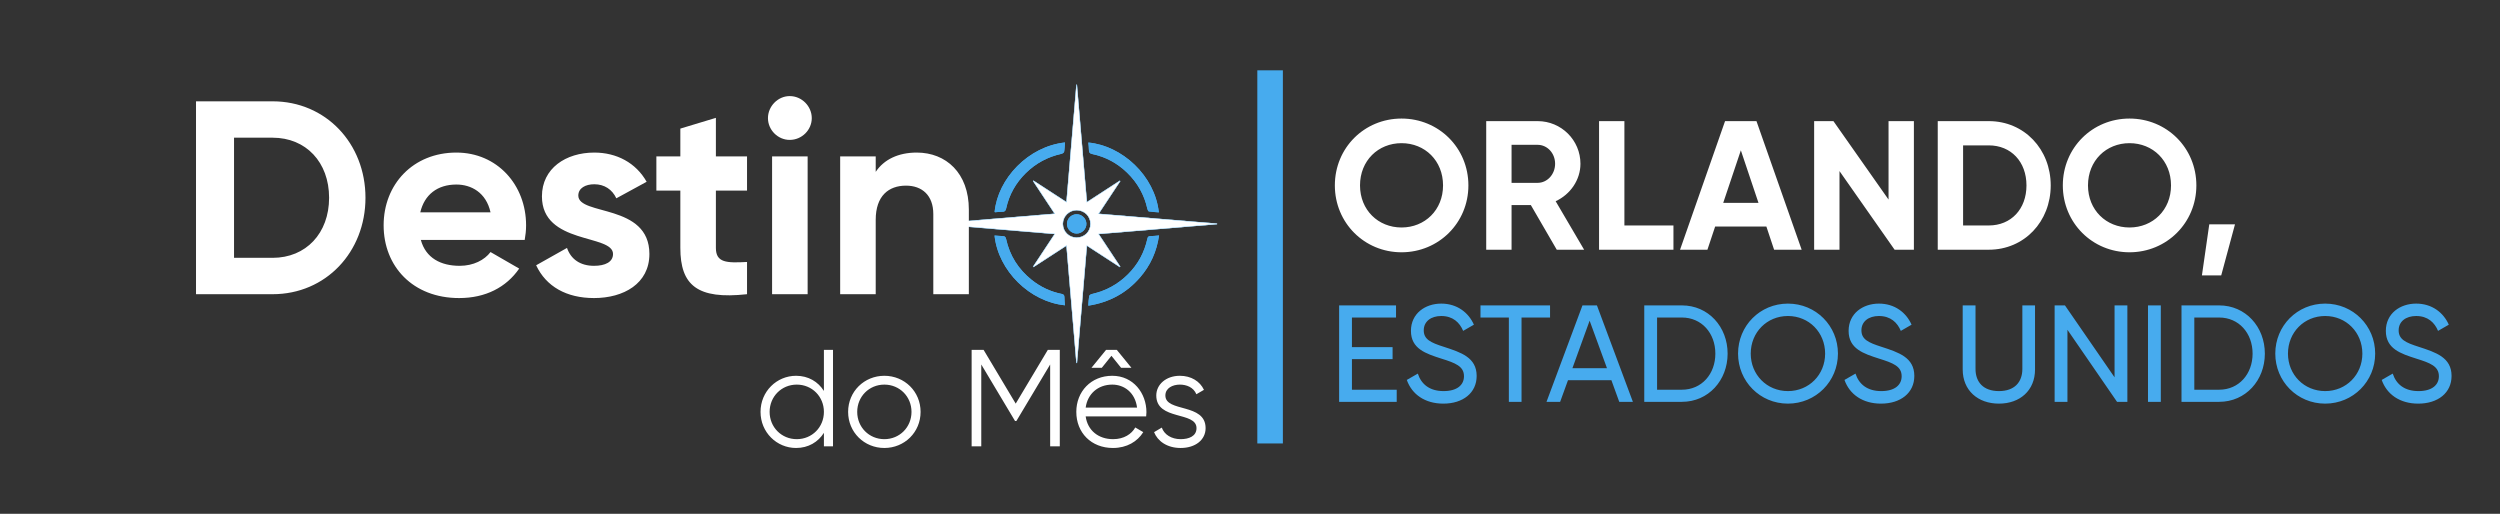 <svg width="871" height="179" viewBox="0 0 871 179" fill="none" xmlns="http://www.w3.org/2000/svg">
<rect x="0" y="0" width="871" height="179" fill="#333333" stroke="none"/>
<path d="M424.05 77.877C410.379 76.742 396.709 75.6 382.84 74.444C385.42 70.542 387.88 66.815 390.354 63.087C390.276 63.038 390.198 62.975 390.128 62.926C386.388 65.357 382.635 67.789 378.712 70.339C377.546 56.586 376.393 43.05 375.234 29.5C375.156 29.5 375.057 29.507 374.98 29.507C373.82 43.043 372.675 56.572 371.509 70.332C367.536 67.754 363.79 65.315 360.044 62.884C359.994 62.947 359.945 63.017 359.881 63.087C362.348 66.815 364.808 70.542 367.374 74.423C353.448 75.593 339.749 76.728 326.05 77.877C326.05 77.962 326.057 78.038 326.057 78.123C339.756 79.258 353.456 80.4 367.381 81.563C364.801 85.465 362.341 89.199 359.867 92.927C359.937 92.99 360.008 93.039 360.072 93.088C363.832 90.65 367.593 88.212 371.509 85.661C372.689 99.442 373.834 112.971 374.98 126.5C375.071 126.5 375.156 126.5 375.248 126.493C376.393 112.943 377.546 99.407 378.712 85.668C382.663 88.24 386.417 90.664 390.156 93.102L390.34 92.892C387.88 89.171 385.413 85.444 382.84 81.57C396.737 80.414 410.394 79.272 424.05 78.137V77.877ZM375.071 82.733C372.435 82.726 370.357 80.638 370.35 78.004C370.343 75.404 372.484 73.281 375.107 73.288C377.772 73.295 379.864 75.348 379.871 77.983C379.878 80.673 377.8 82.733 375.071 82.733Z" fill="white"/>
<path d="M371.035 106.364C358.849 105.166 347.779 94.384 346.493 82.053C347.511 82.13 348.429 82.228 349.348 82.249C350.069 82.263 350.366 82.543 350.529 83.265C351.794 89.073 354.812 93.823 359.471 97.537C362.517 99.968 365.967 101.593 369.798 102.378C370.498 102.518 370.844 102.763 370.844 103.527C370.83 104.473 370.957 105.412 371.035 106.364Z" fill="#47ABEE"/>
<path d="M371.042 49.636C370.95 50.792 370.936 51.85 370.745 52.88C370.689 53.174 370.166 53.517 369.805 53.594C365.027 54.659 360.885 56.873 357.407 60.292C353.901 63.732 351.582 67.845 350.55 72.63C350.359 73.505 350.006 73.8 349.151 73.786C348.338 73.772 347.518 73.891 346.705 73.947C346.662 73.947 346.613 73.919 346.563 73.884C346.549 73.877 346.535 73.863 346.521 73.856C347.645 62.184 358.283 51.002 371.042 49.636Z" fill="#47ABEE"/>
<path d="M403.742 73.989C402.561 73.891 401.402 73.842 400.264 73.66C400.045 73.625 399.812 73.099 399.741 72.763C398.652 67.873 396.306 63.662 392.694 60.173C389.279 56.866 385.236 54.652 380.55 53.671C379.68 53.489 379.362 53.139 379.376 52.284C379.39 51.443 379.256 50.602 379.178 49.664C390.863 50.736 402.335 61.147 403.742 73.989Z" fill="#47ABEE"/>
<path d="M403.813 82.039C403.014 87.609 400.83 92.443 397.211 96.626C392.489 102.091 386.516 105.355 379.157 106.497C379.256 105.229 379.277 104.164 379.468 103.135C379.525 102.84 380.055 102.504 380.423 102.42C385.286 101.348 389.47 99.05 392.976 95.568C396.461 92.107 398.702 87.945 399.741 83.174C399.875 82.543 400.088 82.277 400.759 82.27C401.713 82.256 402.668 82.13 403.813 82.039Z" fill="#47ABEE"/>
<path d="M378.507 77.983C378.528 79.79 376.98 81.353 375.142 81.374C373.304 81.394 371.728 79.86 371.721 78.046C371.721 77.576 371.813 77.135 371.989 76.721C372.074 76.518 372.173 76.322 372.293 76.14C372.887 75.243 373.912 74.655 375.078 74.634C375.997 74.627 376.853 74.998 377.475 75.621C377.559 75.692 377.63 75.776 377.701 75.853C378.189 76.434 378.492 77.177 378.507 77.983Z" fill="#47ABEE"/>
<path d="M367.385 81.513C353.475 80.351 339.791 79.21 326.107 78.076C326.106 78.05 326.105 78.024 326.104 77.998L326.104 77.998C326.103 77.973 326.102 77.948 326.101 77.923C332.446 77.391 338.792 76.862 345.16 76.331C352.525 75.717 359.919 75.1 367.378 74.473L367.462 74.466L367.415 74.396C366.46 72.95 365.519 71.525 364.586 70.115C363.023 67.748 361.485 65.42 359.944 63.092C359.981 63.049 360.013 63.006 360.044 62.966C360.047 62.961 360.051 62.956 360.055 62.951C361.933 64.17 363.812 65.391 365.718 66.63C367.602 67.854 369.514 69.097 371.482 70.374L371.552 70.419L371.559 70.336C371.683 68.87 371.807 67.406 371.931 65.944C372.968 53.707 373.991 41.635 375.026 29.556C375.053 29.556 375.081 29.555 375.108 29.553L375.109 29.553C375.136 29.552 375.163 29.551 375.188 29.551C376.346 43.085 377.497 56.606 378.662 70.343L378.669 70.426L378.739 70.381C380.683 69.117 382.586 67.882 384.466 66.662C386.37 65.427 388.25 64.207 390.127 62.987C390.143 62.999 390.161 63.012 390.179 63.026C390.213 63.051 390.249 63.077 390.285 63.102C388.409 65.928 386.54 68.755 384.621 71.659C384.019 72.57 383.412 73.488 382.798 74.417L382.752 74.487L382.836 74.494C386.477 74.798 390.104 75.1 393.722 75.402C403.868 76.248 413.934 77.088 424 77.923V78.091C416.675 78.699 409.35 79.31 401.987 79.924C395.639 80.454 389.263 80.985 382.836 81.52L382.752 81.527L382.798 81.597C385.364 85.461 387.824 89.178 390.277 92.887L390.147 93.036C388.092 91.696 386.032 90.361 383.938 89.002C382.234 87.897 380.506 86.776 378.739 85.626L378.669 85.581L378.662 85.664C378.342 89.435 378.023 93.191 377.705 96.936C376.865 106.82 376.032 116.63 375.202 126.446C375.143 126.449 375.086 126.45 375.026 126.45C373.882 112.936 372.738 99.422 371.559 85.657L371.552 85.574L371.482 85.619C367.576 88.163 363.825 90.595 360.074 93.027C360.065 93.02 360.056 93.013 360.046 93.006C360.009 92.978 359.971 92.95 359.933 92.918C361.589 90.422 363.24 87.923 364.924 85.372C365.747 84.126 366.578 82.867 367.422 81.59L367.469 81.52L367.385 81.513ZM375.071 82.783H375.071C377.827 82.783 379.928 80.701 379.921 77.982C379.914 75.32 377.799 73.245 375.107 73.238C372.457 73.231 370.292 75.376 370.3 78.004C370.307 80.665 372.407 82.776 375.071 82.783Z" fill="white" stroke="#47ABEE" stroke-width="0.1"/>
<path d="M371.035 106.364C358.849 105.166 347.779 94.384 346.493 82.053C347.511 82.13 348.429 82.228 349.348 82.249C350.069 82.263 350.366 82.543 350.529 83.265C351.794 89.073 354.812 93.823 359.471 97.537C362.517 99.968 365.967 101.593 369.798 102.378C370.498 102.518 370.844 102.763 370.844 103.527C370.83 104.473 370.957 105.412 371.035 106.364Z" fill="#47ABEE"/>
<path d="M371.042 49.636C370.95 50.792 370.936 51.85 370.745 52.88C370.689 53.174 370.166 53.517 369.805 53.594C365.027 54.659 360.885 56.873 357.407 60.292C353.901 63.732 351.582 67.845 350.55 72.63C350.359 73.505 350.006 73.8 349.151 73.786C348.338 73.772 347.518 73.891 346.705 73.947C346.662 73.947 346.613 73.919 346.563 73.884C346.549 73.877 346.535 73.863 346.521 73.856C347.645 62.184 358.283 51.002 371.042 49.636Z" fill="#47ABEE"/>
<path d="M403.742 73.989C402.561 73.891 401.402 73.842 400.264 73.66C400.045 73.625 399.812 73.099 399.741 72.763C398.652 67.873 396.306 63.662 392.694 60.173C389.279 56.866 385.236 54.652 380.55 53.671C379.68 53.489 379.362 53.139 379.376 52.284C379.39 51.443 379.256 50.602 379.178 49.664C390.863 50.736 402.335 61.147 403.742 73.989Z" fill="#47ABEE"/>
<path d="M403.813 82.039C403.014 87.609 400.83 92.443 397.211 96.626C392.489 102.091 386.516 105.355 379.157 106.497C379.256 105.229 379.277 104.164 379.468 103.135C379.525 102.84 380.055 102.504 380.423 102.42C385.286 101.348 389.47 99.05 392.976 95.568C396.461 92.107 398.702 87.945 399.741 83.174C399.875 82.543 400.088 82.277 400.759 82.27C401.713 82.256 402.668 82.13 403.813 82.039Z" fill="#47ABEE"/>
<path d="M378.507 77.983C378.528 79.79 376.98 81.353 375.142 81.374C373.304 81.394 371.728 79.86 371.721 78.046C371.721 77.576 371.813 77.135 371.989 76.721C372.074 76.518 372.173 76.322 372.293 76.14C372.887 75.243 373.912 74.655 375.078 74.634C375.997 74.627 376.853 74.998 377.475 75.621C377.559 75.692 377.63 75.776 377.701 75.853C378.189 76.434 378.492 77.177 378.507 77.983Z" fill="#47ABEE"/>
<path d="M94.978 35.3H68.29V102.5H94.978C113.506 102.5 127.33 87.812 127.33 68.9C127.33 49.988 113.506 35.3 94.978 35.3ZM94.978 89.828H81.538V47.972H94.978C106.594 47.972 114.658 56.516 114.658 68.9C114.658 81.284 106.594 89.828 94.978 89.828ZM146.616 83.588H182.808C183.096 81.956 183.288 80.324 183.288 78.5C183.288 64.388 173.208 53.156 159 53.156C143.928 53.156 133.656 64.196 133.656 78.5C133.656 92.804 143.832 103.844 159.96 103.844C169.176 103.844 176.376 100.1 180.888 93.572L170.904 87.812C168.792 90.596 164.952 92.612 160.152 92.612C153.624 92.612 148.344 89.924 146.616 83.588ZM146.424 73.988C147.864 67.844 152.376 64.292 159 64.292C164.184 64.292 169.368 67.076 170.904 73.988H146.424ZM201.482 68.132C201.482 65.54 203.978 64.196 207.05 64.196C210.602 64.196 213.29 66.02 214.73 69.092L225.29 63.332C221.546 56.708 214.826 53.156 207.05 53.156C197.162 53.156 188.81 58.628 188.81 68.42C188.81 85.316 213.578 81.476 213.578 88.484C213.578 91.268 210.89 92.612 206.954 92.612C202.154 92.612 198.89 90.308 197.546 86.372L186.794 92.42C190.25 99.812 197.354 103.844 206.954 103.844C217.226 103.844 226.25 98.852 226.25 88.484C226.25 70.82 201.482 75.236 201.482 68.132ZM260.264 66.404V54.5H249.416V41.06L237.032 44.804V54.5H228.68V66.404H237.032V86.372C237.032 99.332 242.888 104.42 260.264 102.5V91.268C253.16 91.652 249.416 91.556 249.416 86.372V66.404H260.264ZM275.14 48.74C279.364 48.74 282.82 45.284 282.82 41.156C282.82 37.028 279.364 33.476 275.14 33.476C271.012 33.476 267.556 37.028 267.556 41.156C267.556 45.284 271.012 48.74 275.14 48.74ZM268.996 102.5H281.38V54.5H268.996V102.5ZM319.402 53.156C312.97 53.156 307.978 55.556 305.098 59.876V54.5H292.714V102.5H305.098V76.58C305.098 68.228 309.61 64.676 315.658 64.676C321.226 64.676 325.162 68.036 325.162 74.564V102.5H337.546V73.028C337.546 60.26 329.578 53.156 319.402 53.156Z" fill="white"/>
<path d="M287.05 121.9V136.204C285.034 132.988 281.626 130.924 277.354 130.924C270.586 130.924 264.97 136.396 264.97 143.5C264.97 150.604 270.586 156.076 277.354 156.076C281.626 156.076 285.034 154.012 287.05 150.796V155.5H290.218V121.9H287.05ZM277.594 153.004C272.266 153.004 268.138 148.828 268.138 143.5C268.138 138.172 272.266 133.996 277.594 133.996C282.922 133.996 287.05 138.172 287.05 143.5C287.05 148.828 282.922 153.004 277.594 153.004ZM308.11 156.076C315.118 156.076 320.734 150.604 320.734 143.5C320.734 136.396 315.118 130.924 308.11 130.924C301.102 130.924 295.486 136.396 295.486 143.5C295.486 150.604 301.102 156.076 308.11 156.076ZM308.11 153.004C302.782 153.004 298.654 148.828 298.654 143.5C298.654 138.172 302.782 133.996 308.11 133.996C313.438 133.996 317.566 138.172 317.566 143.5C317.566 148.828 313.438 153.004 308.11 153.004ZM369.235 121.9H365.059L353.875 140.62L342.691 121.9H338.515V155.5H341.875V126.988L353.635 146.668H354.115L365.875 126.988V155.5H369.235V121.9ZM387.226 123.964L390.586 128.14H394.186L389.098 121.9H385.354L380.266 128.14H383.866L387.226 123.964ZM387.514 130.924C380.074 130.924 374.986 136.444 374.986 143.5C374.986 150.748 380.17 156.076 387.754 156.076C392.602 156.076 396.298 153.82 398.314 150.556L395.53 148.924C394.234 151.228 391.594 153.004 387.802 153.004C382.714 153.004 378.922 149.98 378.25 145.084H399.322C399.37 144.604 399.418 144.076 399.418 143.596C399.418 137.02 394.858 130.924 387.514 130.924ZM387.514 133.996C391.642 133.996 395.482 136.732 396.154 142.012H378.25C378.874 137.308 382.474 133.996 387.514 133.996ZM406.016 137.788C406.016 135.196 408.56 133.996 411.056 133.996C413.36 133.996 415.808 134.908 416.816 137.356L419.456 135.82C418.064 132.844 414.992 130.924 411.056 130.924C406.256 130.924 402.848 133.948 402.848 137.788C402.848 146.62 416.864 143.212 416.864 149.164C416.864 151.996 414.176 153.004 411.344 153.004C408.128 153.004 405.632 151.42 404.768 148.972L402.08 150.556C403.28 153.628 406.544 156.076 411.344 156.076C416.48 156.076 420.032 153.244 420.032 149.164C420.032 140.332 406.016 143.74 406.016 137.788Z" fill="white"/>
<rect x="438.05" y="24.5" width="8.9" height="130" fill="#47ABEE"/>
<path d="M488.294 87.896C501.222 87.896 511.59 77.656 511.59 64.6C511.59 51.48 501.222 41.304 488.294 41.304C475.366 41.304 465.062 51.48 465.062 64.6C465.062 77.656 475.366 87.896 488.294 87.896ZM488.294 79.256C480.166 79.256 473.83 73.176 473.83 64.6C473.83 55.96 480.166 49.88 488.294 49.88C496.422 49.88 502.758 55.96 502.758 64.6C502.758 73.176 496.422 79.256 488.294 79.256ZM542.373 87H551.909L541.989 70.104C547.109 67.736 550.629 62.68 550.629 57.048C550.629 48.856 543.973 42.2 535.717 42.2H517.797V87H526.629V71.448H533.349L542.373 87ZM526.629 50.456H535.717C539.045 50.456 541.797 53.336 541.797 57.048C541.797 60.76 539.045 63.704 535.717 63.704H526.629V50.456ZM565.942 78.552V42.2H557.11V87H583.03V78.552H565.942ZM618.097 87H627.697L611.953 42.2H601.009L585.329 87H594.865L597.553 78.936H615.409L618.097 87ZM600.369 70.68L606.513 52.376L612.657 70.68H600.369ZM657.967 42.2V69.528L638.767 42.2H632.047V87H640.879V59.608L660.079 87H666.799V42.2H657.967ZM692.902 42.2H675.11V87H692.902C705.254 87 714.47 77.208 714.47 64.6C714.47 51.992 705.254 42.2 692.902 42.2ZM692.902 78.552H683.942V50.648H692.902C700.646 50.648 706.022 56.344 706.022 64.6C706.022 72.856 700.646 78.552 692.902 78.552ZM741.919 87.896C754.847 87.896 765.215 77.656 765.215 64.6C765.215 51.48 754.847 41.304 741.919 41.304C728.991 41.304 718.687 51.48 718.687 64.6C718.687 77.656 728.991 87.896 741.919 87.896ZM741.919 79.256C733.791 79.256 727.455 73.176 727.455 64.6C727.455 55.96 733.791 49.88 741.919 49.88C750.047 49.88 756.383 55.96 756.383 64.6C756.383 73.176 750.047 79.256 741.919 79.256ZM778.668 78.168H769.708L767.148 95.96H773.868L778.668 78.168Z" fill="white"/>
<path d="M471.014 135.776V125.12H485.174V120.944H471.014V110.624H486.374V106.4H466.55V140H486.614V135.776H471.014ZM502.851 140.624C509.715 140.624 514.467 136.88 514.467 130.976C514.467 124.496 508.947 122.768 503.091 120.848C498.387 119.36 496.035 118.208 496.035 115.088C496.035 112.016 498.531 110.096 502.131 110.096C506.211 110.096 508.563 112.4 509.763 115.28L513.507 113.12C511.635 108.896 507.651 105.776 502.131 105.776C496.515 105.776 491.571 109.232 491.571 115.28C491.571 121.52 496.755 123.2 502.131 124.928C507.075 126.464 510.051 127.616 510.051 131.072C510.051 134.096 507.699 136.256 502.947 136.256C498.051 136.256 495.171 133.856 493.971 130.16L490.131 132.368C491.907 137.408 496.467 140.624 502.851 140.624ZM540.038 106.4H515.798V110.624H525.686V140H530.102V110.624H540.038V106.4ZM564.146 140H568.898L556.37 106.4H551.33L538.802 140H543.554L546.29 132.464H561.41L564.146 140ZM547.826 128.288L553.826 111.728L559.874 128.288H547.826ZM585.966 106.4H572.862V140H585.966C595.23 140 601.902 132.512 601.902 123.2C601.902 113.888 595.23 106.4 585.966 106.4ZM585.966 135.776H577.326V110.624H585.966C592.878 110.624 597.63 116.096 597.63 123.2C597.63 130.304 592.878 135.776 585.966 135.776ZM622.915 140.624C632.659 140.624 640.339 132.848 640.339 123.2C640.339 113.504 632.659 105.776 622.915 105.776C613.171 105.776 605.539 113.504 605.539 123.2C605.539 132.848 613.171 140.624 622.915 140.624ZM622.915 136.256C615.571 136.256 609.955 130.544 609.955 123.2C609.955 115.808 615.571 110.096 622.915 110.096C630.259 110.096 635.875 115.808 635.875 123.2C635.875 130.544 630.259 136.256 622.915 136.256ZM655.335 140.624C662.199 140.624 666.951 136.88 666.951 130.976C666.951 124.496 661.431 122.768 655.575 120.848C650.871 119.36 648.519 118.208 648.519 115.088C648.519 112.016 651.015 110.096 654.615 110.096C658.695 110.096 661.047 112.4 662.247 115.28L665.991 113.12C664.119 108.896 660.135 105.776 654.615 105.776C648.999 105.776 644.055 109.232 644.055 115.28C644.055 121.52 649.239 123.2 654.615 124.928C659.559 126.464 662.535 127.616 662.535 131.072C662.535 134.096 660.183 136.256 655.431 136.256C650.535 136.256 647.655 133.856 646.455 130.16L642.615 132.368C644.391 137.408 648.951 140.624 655.335 140.624ZM696.429 140.624C703.773 140.624 709.005 136.016 709.005 128.72V106.4H704.589V128.528C704.589 133.184 701.805 136.256 696.429 136.256C691.053 136.256 688.269 133.184 688.269 128.528V106.4H683.805V128.72C683.805 136.016 689.085 140.624 696.429 140.624ZM736.711 106.4V131.456L719.431 106.4H715.831V140H720.295V114.896L737.575 140H741.175V106.4H736.711ZM748.362 106.4V140H752.826V106.4H748.362ZM773.138 106.4H760.034V140H773.138C782.402 140 789.074 132.512 789.074 123.2C789.074 113.888 782.402 106.4 773.138 106.4ZM773.138 135.776H764.498V110.624H773.138C780.05 110.624 784.802 116.096 784.802 123.2C784.802 130.304 780.05 135.776 773.138 135.776ZM810.087 140.624C819.831 140.624 827.511 132.848 827.511 123.2C827.511 113.504 819.831 105.776 810.087 105.776C800.343 105.776 792.711 113.504 792.711 123.2C792.711 132.848 800.343 140.624 810.087 140.624ZM810.087 136.256C802.743 136.256 797.127 130.544 797.127 123.2C797.127 115.808 802.743 110.096 810.087 110.096C817.431 110.096 823.047 115.808 823.047 123.2C823.047 130.544 817.431 136.256 810.087 136.256ZM842.507 140.624C849.371 140.624 854.123 136.88 854.123 130.976C854.123 124.496 848.603 122.768 842.747 120.848C838.043 119.36 835.691 118.208 835.691 115.088C835.691 112.016 838.187 110.096 841.787 110.096C845.867 110.096 848.219 112.4 849.419 115.28L853.163 113.12C851.291 108.896 847.307 105.776 841.787 105.776C836.171 105.776 831.227 109.232 831.227 115.28C831.227 121.52 836.411 123.2 841.787 124.928C846.731 126.464 849.707 127.616 849.707 131.072C849.707 134.096 847.355 136.256 842.603 136.256C837.707 136.256 834.827 133.856 833.627 130.16L829.787 132.368C831.563 137.408 836.123 140.624 842.507 140.624Z" fill="#47ABEE"/>
</svg>
